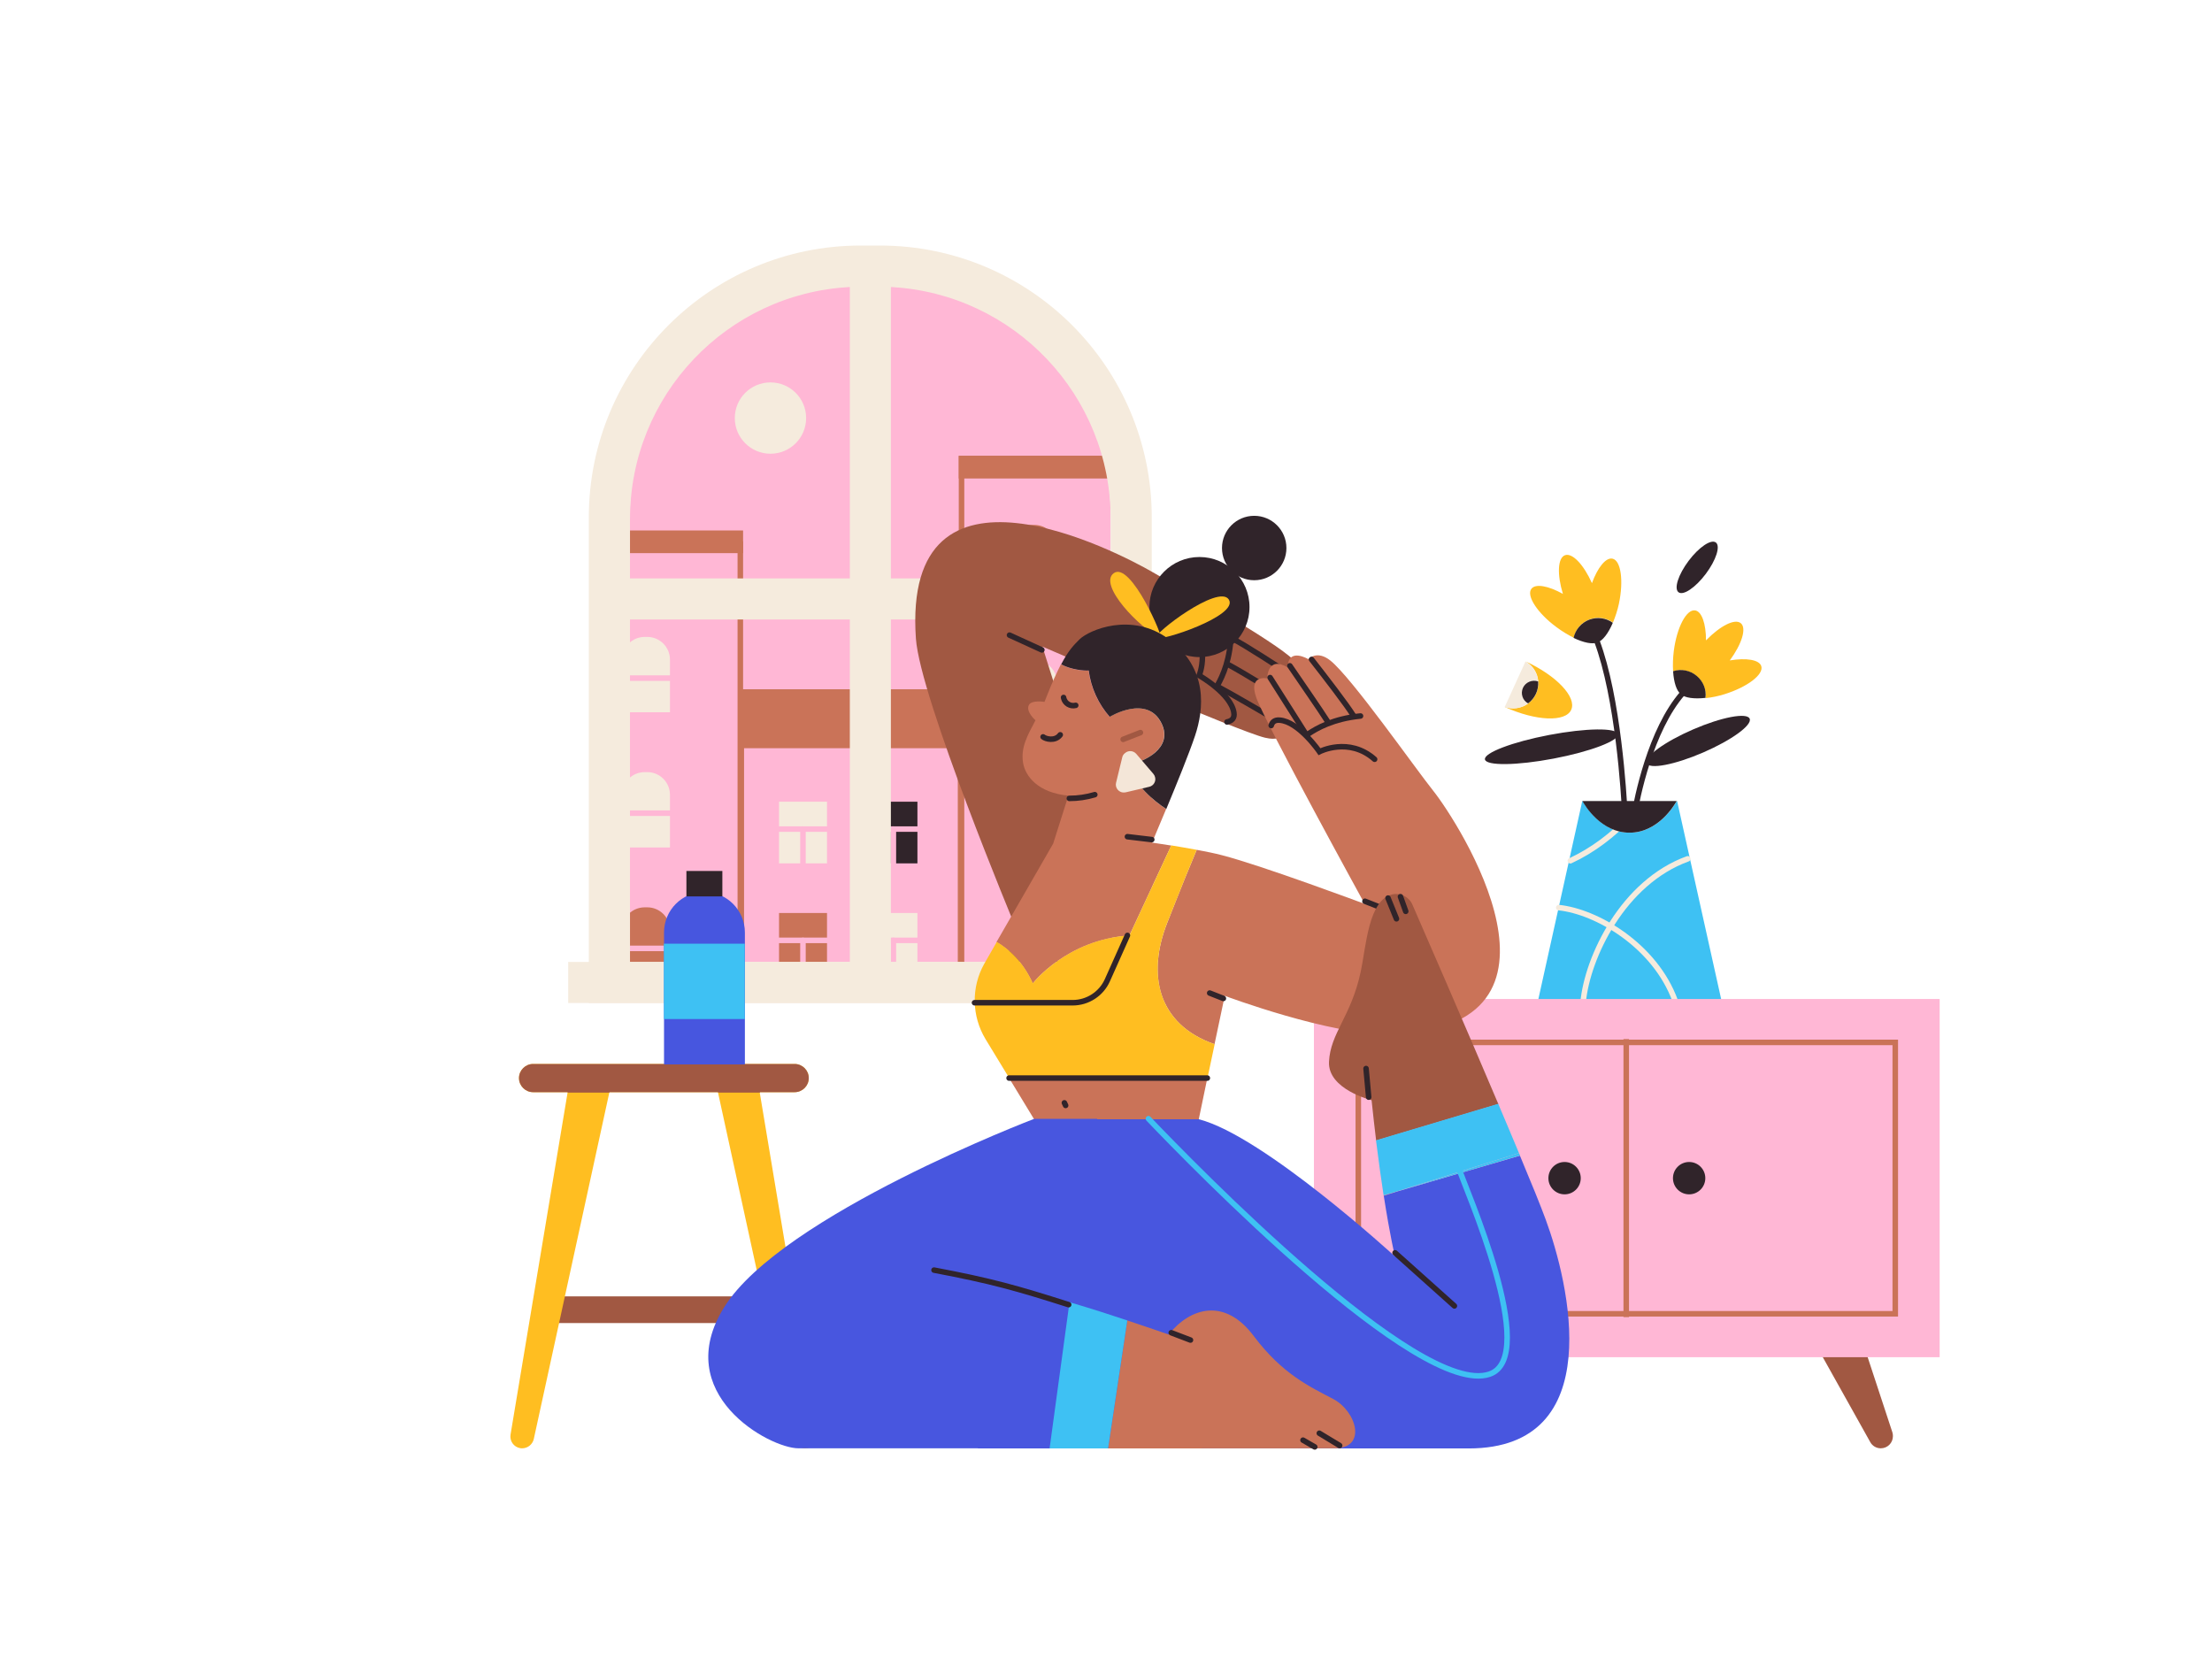 <?xml version="1.0" encoding="utf-8"?>
<!-- Generator: Adobe Illustrator 26.5.0, SVG Export Plug-In . SVG Version: 6.00 Build 0)  -->
<svg version="1.1" id="Capa_1" xmlns="http://www.w3.org/2000/svg" xmlns:xlink="http://www.w3.org/1999/xlink" x="0px" y="0px"
	 viewBox="0 0 1600 1200" style="enable-background:new 0 0 1600 1200;" xml:space="preserve">
<style type="text/css">
	.st0{fill:#FFB7D5;}
	.st1{fill:#CA7358;}
	.st2{fill:none;stroke:#FFB7D5;stroke-width:4;stroke-linecap:round;stroke-linejoin:round;}
	.st3{fill:#F5EBDD;}
	.st4{fill:#30242A;}
	.st5{fill:#A15842;}
	.st6{fill:none;stroke:#30242A;stroke-width:4;stroke-linecap:round;stroke-miterlimit:10;}
	.st7{fill:none;stroke:#30242A;stroke-width:4;stroke-linecap:round;stroke-linejoin:round;}
	.st8{fill:#FFBE21;}
	.st9{fill:#3EC1F3;}
	.st10{fill:none;stroke:#F5EBDD;stroke-width:4;stroke-linecap:round;stroke-miterlimit:10;}
	.st11{fill:none;stroke:#CA7358;stroke-width:4;stroke-miterlimit:10;}
	.st12{fill:#4756DF;}
	.st13{fill:none;stroke:#A15842;stroke-width:4;stroke-linecap:round;stroke-miterlimit:10;}
	.st14{fill:#F4E6D8;}
	.st15{fill:none;}
	.st16{fill:#4856DF;}
	.st17{fill:none;stroke:#3EC1F3;stroke-width:4;stroke-linecap:round;stroke-linejoin:round;}
</style>
<g id="Layer_11">
	<path class="st0" d="M619.9,207.2h19.2c90.7,0,164.3,73.6,164.3,164.3v324.2l0,0H455.6l0,0V371.5
		C455.6,280.7,529.2,207.2,619.9,207.2z"/>
	<path class="st1" d="M692.8,502.6v198.1H538.2V502.6H692.8 M696.8,498.6H534.2v206.1h162.5V498.6z"/>
	<rect x="534.2" y="498.6" class="st1" width="162.5" height="42.6"/>
	<path class="st1" d="M533.5,395.6v306.1h-93.1V395.6H533.5 M537.5,391.6H436.4v314.1h101.1V391.6z"/>
	<path class="st1" d="M820.3,333.7v367H697.5v-367H820.3 M824.3,329.7H693.5v375h130.8V329.7z"/>
	<path class="st1" d="M746.3,379.7h1.9c9,0,16.4,7.3,16.4,16.4l0,0v38.1l0,0h-34.7l0,0v-38.1C729.9,387.1,737.3,379.7,746.3,379.7z"
		/>
	<line class="st2" x1="726" y1="409.5" x2="768.6" y2="409.5"/>
	<path class="st3" d="M746.3,477.5h1.9c9,0,16.4,7.3,16.4,16.4l0,0V532l0,0h-34.7l0,0v-38.1C729.9,484.8,737.3,477.5,746.3,477.5
		L746.3,477.5L746.3,477.5z"/>
	<line class="st2" x1="726" y1="507.2" x2="768.6" y2="507.2"/>
	<path class="st3" d="M746.3,575.3h1.9c9,0,16.4,7.3,16.4,16.4l0,0v38.1l0,0h-34.7l0,0v-38.1C729.9,582.6,737.3,575.3,746.3,575.3
		L746.3,575.3z"/>
	<line class="st2" x1="726" y1="605" x2="768.6" y2="605"/>
	<path class="st4" d="M746.3,673h1.9c9,0,16.4,7.3,16.4,16.4l0,0v35l0,0h-34.7l0,0v-35C729.9,680.3,737.3,673,746.3,673L746.3,673z"
		/>
	<path class="st3" d="M466.3,460.7h1.9c9,0,16.4,7.3,16.4,16.4l0,0v38.1l0,0h-34.7l0,0v-38.1C449.9,468.1,457.3,460.7,466.3,460.7
		L466.3,460.7L466.3,460.7z"/>
	<line class="st2" x1="446" y1="490.5" x2="488.6" y2="490.5"/>
	<path class="st3" d="M466.3,558.5h1.9c9,0,16.4,7.3,16.4,16.4l0,0V613l0,0h-34.7l0,0v-38.1C449.9,565.8,457.3,558.5,466.3,558.5
		C466.3,558.5,466.3,558.5,466.3,558.5z"/>
	<line class="st2" x1="446" y1="588.2" x2="488.6" y2="588.2"/>
	<path class="st1" d="M466.3,656.3h1.9c9,0,16.4,7.3,16.4,16.4l0,0v38.1l0,0h-34.7l0,0v-38.1C449.9,663.6,457.3,656.3,466.3,656.3
		L466.3,656.3z"/>
	<line class="st2" x1="446" y1="686" x2="488.6" y2="686"/>
	<rect x="693.5" y="329.7" class="st1" width="130.8" height="16.4"/>
	<rect x="436.4" y="383.7" class="st1" width="101.1" height="16.4"/>
	<rect x="563.5" y="579.9" class="st3" width="34.7" height="44.6"/>
	<line class="st2" x1="559.5" y1="599.7" x2="602.1" y2="599.7"/>
	<line class="st2" x1="580.8" y1="626.5" x2="580.8" y2="599.7"/>
	<rect x="563.5" y="660.4" class="st1" width="34.7" height="44.6"/>
	<line class="st2" x1="559.5" y1="680.2" x2="602.1" y2="680.2"/>
	<line class="st2" x1="580.8" y1="707" x2="580.8" y2="680.2"/>
	<rect x="628.9" y="579.9" class="st4" width="34.7" height="44.6"/>
	<line class="st2" x1="624.9" y1="599.7" x2="667.5" y2="599.7"/>
	<line class="st2" x1="646.2" y1="626.5" x2="646.2" y2="599.7"/>
	<rect x="628.9" y="660.4" class="st3" width="34.7" height="44.6"/>
	<line class="st2" x1="624.9" y1="680.2" x2="667.5" y2="680.2"/>
	<line class="st2" x1="646.2" y1="707" x2="646.2" y2="680.2"/>
	<circle class="st3" cx="557.3" cy="302.4" r="25.8"/>
	<rect x="411" y="695.8" class="st3" width="437" height="29.7"/>
	<path class="st3" d="M636.4,177.6h-13.8c-108.6,0-196.7,88.1-196.7,196.7v351.2h407.2V374.3C833.1,265.7,745.1,177.6,636.4,177.6z
		 M614.7,695.8h-159V448.1h159V695.8z M614.7,418.4h-159v-43c0-89.3,69.8-163,159-167.8V418.4z M803.4,695.8h-159V448.1h159V695.8z
		 M803.4,418.4h-159V207.6c89.2,4.8,159,78.5,159,167.8V418.4z"/>
	<path class="st5" d="M734.2,669.7c0,0-68.7-164.8-71.7-207.8c-10.1-144.6,146.8-62.2,171.3-48c17.9,10.4,87.9,49.5,101.9,63.5
		c9,9,2.7,15.7,2.7,15.7s10.5,13.8-4.3,15.4c10.5,13.8-6.2,15.7-6.2,15.7s4.5,13.5-12.9,9.4c-18.8-4.4-161-65.9-161-65.9
		s31.8,100.3,41.7,132.1L734.2,669.7z"/>
	<path class="st6" d="M887.5,522.2c3.4-0.7,5.7-2.6,5-6.8c-2.2-13.8-25.1-26.8-25.1-26.8s9.2-22.2-8.9-39.3"/>
	<path class="st6" d="M927.7,523.5c-8.2-4.8-38.5-22.5-45.7-26.2"/>
	<path class="st6" d="M934.4,508.1c-10.3-6.2-35.5-21.8-45.8-27.3"/>
	<path class="st6" d="M938.2,491.2c-13-8.6-37.5-24.6-47.2-29.5"/>
	<path class="st6" d="M880.8,495.4c3.5-6.3,9.4-18.7,9.7-38.6"/>
	<line class="st7" x1="753.6" y1="470.1" x2="730.2" y2="459.4"/>
	<rect x="396.8" y="937.7" class="st5" width="166.6" height="19.3"/>
	<path class="st8" d="M590.8,1037.7L549.5,790h25.3c5.6,0,10.2-4.6,10.2-10.2s-4.6-10.2-10.2-10.2H385.6c-5.6,0-10.2,4.6-10.2,10.2
		s4.6,10.2,10.2,10.2h25l-41.3,247.6c-0.8,4.7,2.3,9.1,7,9.9c0.5,0.1,1,0.1,1.4,0.1l0,0c4,0,7.5-2.8,8.4-6.7L440.8,790h78.5
		l54.7,250.9c0.9,3.9,4.3,6.7,8.4,6.7l0,0c4.7,0,8.6-3.8,8.6-8.5C590.9,1038.6,590.9,1038.1,590.8,1037.7z"/>
	<path class="st5" d="M574.8,790c5.6,0,10.2-4.6,10.2-10.2s-4.6-10.2-10.2-10.2H385.6c-5.6,0-10.2,4.6-10.2,10.2s4.6,10.2,10.2,10.2
		h25l0,0.3h30.2l0.1-0.3h78.5l0.1,0.3h30.2l0-0.3H574.8z"/>
	<path class="st9" d="M1213.1,579.4h-0.2c-1.8,3.2-13.5,22.9-34.1,22.9s-32.3-19.7-34.1-22.9h-0.2l-32.1,144.8h132.9L1213.1,579.4z"
		/>
	<path class="st10" d="M1127.5,656.5c27.2,2.8,69.5,27.2,84.2,67.4"/>
	<path class="st10" d="M1145.1,725c3.1-32.8,29-86.9,75.7-103.8"/>
	<path class="st10" d="M1178.2,591.7c-11.5,12.1-25.9,23.3-42.3,30.9"/>
	<path class="st4" d="M1178.7,602.3c20.6,0,32.3-19.7,34.1-22.9h-68.2C1146.4,582.7,1158.1,602.3,1178.7,602.3z"/>
	<path class="st5" d="M991.5,1047.6L991.5,1047.6c-4.9,0-8.8-3.9-8.8-8.8c0-0.9,0.1-1.9,0.4-2.8l27.6-83.9c1.2-3.6,4.6-6,8.3-6h19.3
		c4.9,0,8.8,3.9,8.8,8.8c0,1.5-0.4,3-1.1,4.3l-46.9,83.9C997.6,1045.9,994.6,1047.6,991.5,1047.6z"/>
	<path class="st5" d="M1360.4,1047.6L1360.4,1047.6c4.9,0,8.8-3.9,8.8-8.8c0-0.9-0.1-1.9-0.4-2.8l-27.6-83.9c-1.2-3.6-4.6-6-8.3-6
		h-19.3c-4.9,0-8.8,3.9-8.8,8.8c0,1.5,0.4,3,1.1,4.3l46.9,83.9C1354.3,1045.9,1357.3,1047.6,1360.4,1047.6z"/>
	<rect x="950.4" y="722.6" class="st0" width="452.6" height="259.1"/>
	<path class="st1" d="M1368.9,756v192.3H984.5V756H1368.9 M1372.9,752H980.5v200.3h392.4V752z"/>
	<line class="st11" x1="1176.3" y1="751.6" x2="1176.3" y2="952.7"/>
	<circle class="st4" cx="1221.8" cy="852.2" r="11.7"/>
	<circle class="st4" cx="1131.7" cy="852.2" r="11.7"/>
	<path class="st12" d="M509.5,645.2L509.5,645.2c16.2,0,29.3,13.1,29.3,29.3l0,0v95.4l0,0h-58.5l0,0v-95.4
		C480.3,658.3,493.4,645.2,509.5,645.2z"/>
	<rect x="480.2" y="682.6" class="st9" width="58.5" height="54.5"/>
	<rect x="496.5" y="630" class="st4" width="26" height="18.4"/>
	<circle class="st4" cx="867.6" cy="439.1" r="36.2"/>
	<path class="st8" d="M839.5,461.5c2.9,1.3-21.6-56-33.9-46.9C794,423,824.8,454.8,839.5,461.5z"/>
	<path class="st8" d="M836.3,461.4c2.4,3,60.2-16,52.5-27.8C881.4,422.3,833.9,458.4,836.3,461.4z"/>
	<circle class="st4" cx="907.2" cy="396.4" r="23.3"/>
	<polygon class="st1" points="748,809.6 867.1,809.6 873.3,779.8 729.9,779.8 	"/>
	<path class="st1" d="M747,711.4c0,0,24.3-31.7,69.9-34.7l30.3-65.1c-8.1-1.3-13.9-2.1-13.9-2.1c1.2-2.9,5.3-12.5,10.2-24.3
		c-8.9-5.9-23.5-17.6-26.9-32.3c10.7-1.6,32-11.7,23.6-29.4c-10.3-21.7-37.6-5-37.6-5c-8.3-9.4-13.6-21-15.2-33.4
		c-3.3,0.3-12.8-0.7-19.5-4.3l-0.5-0.3c-3.6,7.1-6.8,14.3-9.7,21.7c-0.8,1.9-1.5,3.7-2.2,5.5c0,0-9.4-1.6-11.3,2.3
		c-2.4,4.8,4.8,11,4.8,11c-5.7,10.8-10.8,19.6-9,30.7c1.6,9.8,10.9,21.8,32.8,23.8l-11,34.7l-41,71.2
		C728.9,686.1,739.7,695.1,747,711.4z"/>
	<path class="st1" d="M1036.7,572c-12.9-16.1-59-81.9-74.4-94.2c-9.9-7.9-15.9-1-15.9-1s-14.9-8.9-14.9,6
		c-14.9-8.9-14.9,7.9-14.9,7.9s-13.9-3-7.9,13.9c6.4,18.2,78.4,149.2,78.4,149.2s-74.4-27.8-103.2-35.2c-5.3-1.4-11.8-2.7-18.3-3.9
		c-4.2,9.9-10.8,26-21.4,53c-14.4,36.5-7.4,73.1,34.3,87.6l7.4-35c0,0,77,28.9,120,27.8C1151.7,744.1,1054.5,594.3,1036.7,572z"/>
	<path class="st4" d="M787.5,485c1.6,12.4,6.9,24.1,15.2,33.5c0,0,27.3-16.7,37.6,5c8.4,17.7-12.9,27.8-23.6,29.4
		c3.4,14.7,17.9,26.4,26.9,32.3c7.3-17.6,16.5-40.1,20.8-53c6.4-19.1,9.7-48.6-19-69.9c-26.8-19.9-57.6-6.7-64.6,0.2
		c-4.1,4.1-8,8-13.2,18l0.5,0.3C774.7,484.3,784.2,485.3,787.5,485z"/>
	<path class="st8" d="M844.2,667.7c10.6-26.9,17.2-43.1,21.4-53c-6.4-1.2-12.9-2.3-18.4-3.2L817,676.6c-45.6,3-69.9,34.7-69.9,34.7
		c-7.3-16.3-18.1-25.3-26.1-30l-9.1,15.9c-9.5,17-9.1,37.8,1,54.5l17.1,28.1h143.4l5.2-24.5C836.8,740.8,829.8,704.3,844.2,667.7z"
		/>
	<path class="st6" d="M773.5,577.5c6.2,0,12.4-0.9,18.4-2.7"/>
	<path class="st6" d="M919.5,524.8c0.7-2.5,2.5-4.2,6.1-3.9c13.9,1,28.8,22.8,28.8,22.8s21.3-11,39.9,5.5"/>
	<path class="st6" d="M918.7,490.1c7.8,12.2,22.2,35,25.8,40.7"/>
	<path class="st6" d="M933,481.6c8,11.8,22,31.9,27.3,40.3"/>
	<path class="st6" d="M948.7,477c10,12.8,25.3,32.6,30.5,41"/>
	<path class="st6" d="M946.4,530.8c6-4,17.8-10.9,37.7-12.9"/>
	<line class="st6" x1="833.1" y1="607.3" x2="815.5" y2="605.2"/>
	<line class="st6" x1="770.8" y1="799.6" x2="769.9" y2="797.7"/>
	<line class="st6" x1="884.9" y1="722.2" x2="875" y2="718.3"/>
	<line class="st6" x1="1009.9" y1="660.8" x2="987.3" y2="651.9"/>
	<line class="st7" x1="873.3" y1="779.8" x2="729.9" y2="779.8"/>
	<path class="st7" d="M815.5,676.6L801,709c-4.4,9.9-14.3,16.3-25.1,16.3h-71"/>
	<path class="st6" d="M754.5,533c1.7,1.5,8.7,3.5,12.4-1.5"/>
	<line class="st13" x1="824.9" y1="529.9" x2="812.4" y2="534.8"/>
	<path class="st7" d="M778.1,510.2c-3.9,1-7.8-1.4-8.7-5.2c0-0.1-0.1-0.3-0.1-0.5"/>
	<path class="st14" d="M811.8,547.6l-4.5,18.5c-0.8,3.1,1.1,6.2,4.2,7c0.9,0.2,1.8,0.2,2.8,0l17-4c3.1-0.7,5-3.9,4.2-6.9
		c-0.2-0.9-0.6-1.7-1.2-2.4l-12.4-14.5c-2.1-2.4-5.7-2.7-8.1-0.6C812.7,545.5,812.1,546.5,811.8,547.6z"/>
	<line class="st15" x1="662.8" y1="984.1" x2="662.8" y2="984.1"/>
	<path class="st7" d="M850,978.6c-9.9-11.9-44.4-55-44.4-55"/>
	<path class="st16" d="M1118,882c-3.6-9.8-10.3-26.3-18.6-46.1l-88.4,25.8l-10.1,3.2c4.6,29.5,8.1,43.9,8.1,43.9
		s-95.2-87.3-141.8-99.2H748l-40.7,238.1h355.1C1163.7,1047.6,1134.9,927.6,1118,882z"/>
	<path class="st5" d="M1021.7,654.5c-2.4-5.7-8.4-8.8-14.4-7.6c-17.6,3.9-19,37.3-23.2,56.6c-6.9,31.8-21.8,43.7-22.8,64.5
		c-1,20,30.8,27.8,30.8,27.8c1.1,10.5,2.2,20.2,3.3,29.2l88.4-26.4C1059.5,741.3,1030.8,675.3,1021.7,654.5z"/>
	<path class="st5" d="M1000.8,864.7v0.2l10.1-3.2L1000.8,864.7z"/>
	<path class="st9" d="M1099.5,835.8c-0.3-0.6-0.5-1.2-0.8-1.8l-87.7,27.7L1099.5,835.8z"/>
	<path class="st9" d="M1098.7,834c-4.6-11.1-9.7-23.1-15-35.6l-88.4,26.4c1.9,15.4,3.8,28.7,5.5,39.8l10.2-3L1098.7,834z"/>
	<path class="st17" d="M830.7,809.2c31.7,33.2,195.6,201.8,246.6,184.8c37.2-12.4-17.6-134.7-22.8-150.8"/>
	<path class="st7" d="M1052,944.6c-11.5-10.3-32-28.7-42.9-38.4"/>
	<line class="st7" x1="988.1" y1="772.9" x2="990" y2="793.6"/>
	<line class="st7" x1="1013" y1="648.6" x2="1016.8" y2="659.2"/>
	<line class="st7" x1="1004" y1="649.6" x2="1010.1" y2="664.6"/>
	<path class="st16" d="M773.5,941.8l-0.6-0.2l20.7-132.3H748c0,0-182.5,69.6-224.1,136.1c-39.4,62.8,32.7,102.2,53.6,102.2h181.7
		L773.5,941.8z"/>
	<path class="st1" d="M965.3,1047.6c23.8,0,15.9-26.8-1-35.7s-36.7-17.9-57.5-45.6s-45.6-20.8-61.5-1c0,0-12.1-4.3-29.9-10.2
		l-13.9,92.6L965.3,1047.6z"/>
	<path class="st9" d="M775.3,942.4l-1.7-0.5l-14.4,105.8h42.3l13.9-92.6C803.8,951.2,789.8,946.7,775.3,942.4z"/>
	<line class="st7" x1="954.3" y1="1036.7" x2="969" y2="1045.6"/>
	<path class="st7" d="M675.6,918.7c41.7,7.9,59.7,13,97.4,25"/>
	<line class="st7" x1="942.5" y1="1041.7" x2="951" y2="1046.6"/>
	<line class="st7" x1="847.2" y1="964" x2="861.1" y2="969.3"/>
	<path class="st6" d="M1181.9,590.3c2.1-12.5,11.8-62.2,35.3-89"/>
	
		<ellipse transform="matrix(0.918 -0.397 0.397 0.918 -111.918 531.367)" class="st4" cx="1228.1" cy="536.1" rx="40.6" ry="9.1"/>
	
		<ellipse transform="matrix(0.6 -0.8 0.8 0.6 162.967 1146.277)" class="st4" cx="1227.5" cy="410.2" rx="22.5" ry="7.8"/>
	<path class="st8" d="M1274,481.9c-1.4-4.7-10.8-6.2-22.8-4.2c8.7-11.8,12.3-23.3,8-26.9s-15,1.9-25.2,12.4c0-12.1-3.1-21.1-8-21.7
		c-6.2-0.8-13.1,12.3-15.3,29.4c-0.6,4.9-0.8,9.8-0.5,14.7c9.5-3,19.7,2.3,22.7,11.9c0.8,2.4,1,5,0.7,7.5c4.7-0.5,9.4-1.5,13.9-2.9
		C1264,496.9,1275.8,487.9,1274,481.9z"/>
	<path class="st4" d="M1227.3,488.9c-4.7-4-11.2-5.3-17.1-3.4c0.5,8.1,2.5,14.3,5.6,16.6c2.8,2.7,9.5,3.6,17.8,2.7
		C1234.4,498.8,1232,492.8,1227.3,488.9z"/>
	<path class="st6" d="M1175.3,588.7c-0.7-14.2-4.8-84-20.3-125.2"/>
	
		<ellipse transform="matrix(0.982 -0.187 0.187 0.982 -81.271 219.722)" class="st4" cx="1122.7" cy="540.1" rx="49" ry="8.7"/>
	<path class="st8" d="M1166.4,404.1c-4.8-1.1-10.8,6.4-14.9,17.7c-6-13.4-14.2-22.1-19.5-20.2s-5.8,14-1.5,28
		c-10.5-5.9-19.9-7.6-22.8-3.7c-3.8,5,4.3,17.5,18.1,27.7c3.9,2.9,8.1,5.5,12.5,7.7c2.1-9.8,11.7-16,21.5-14c2.5,0.5,4.8,1.6,6.9,3
		c1.8-4.4,3.3-8.9,4.3-13.6C1174.5,420.1,1172.5,405.5,1166.4,404.1z"/>
	<path class="st4" d="M1149.6,448.2c-5.8,2.2-10.1,7.2-11.4,13.2c7.3,3.5,13.7,4.8,17.3,3.3c3.7-1.2,7.8-6.5,11.1-14.2
		C1161.7,446.9,1155.3,446.1,1149.6,448.2z"/>
	<path class="st8" d="M1103.5,478.4L1103.5,478.4c8.2,4.7,11.5,14.8,7.6,23.4c-3.9,8.5-13.7,12.7-22.6,9.5v0.1
		c22.4,10.2,43.9,11.1,48,2S1125.9,488.7,1103.5,478.4z"/>
	<path class="st3" d="M1105.3,508.9c-4.2-2.4-5.8-7.7-3.4-12c2.1-3.8,6.7-5.5,10.7-4c-0.5-6-3.9-11.4-9.2-14.4l-15,32.9
		C1094.1,513.4,1100.4,512.4,1105.3,508.9z"/>
	<path class="st4" d="M1101.6,497.5c-1.9,4.2-0.3,9.1,3.7,11.3c5-3.7,7.8-9.7,7.3-15.9C1108.3,491.4,1103.5,493.4,1101.6,497.5z"/>
</g>
</svg>
